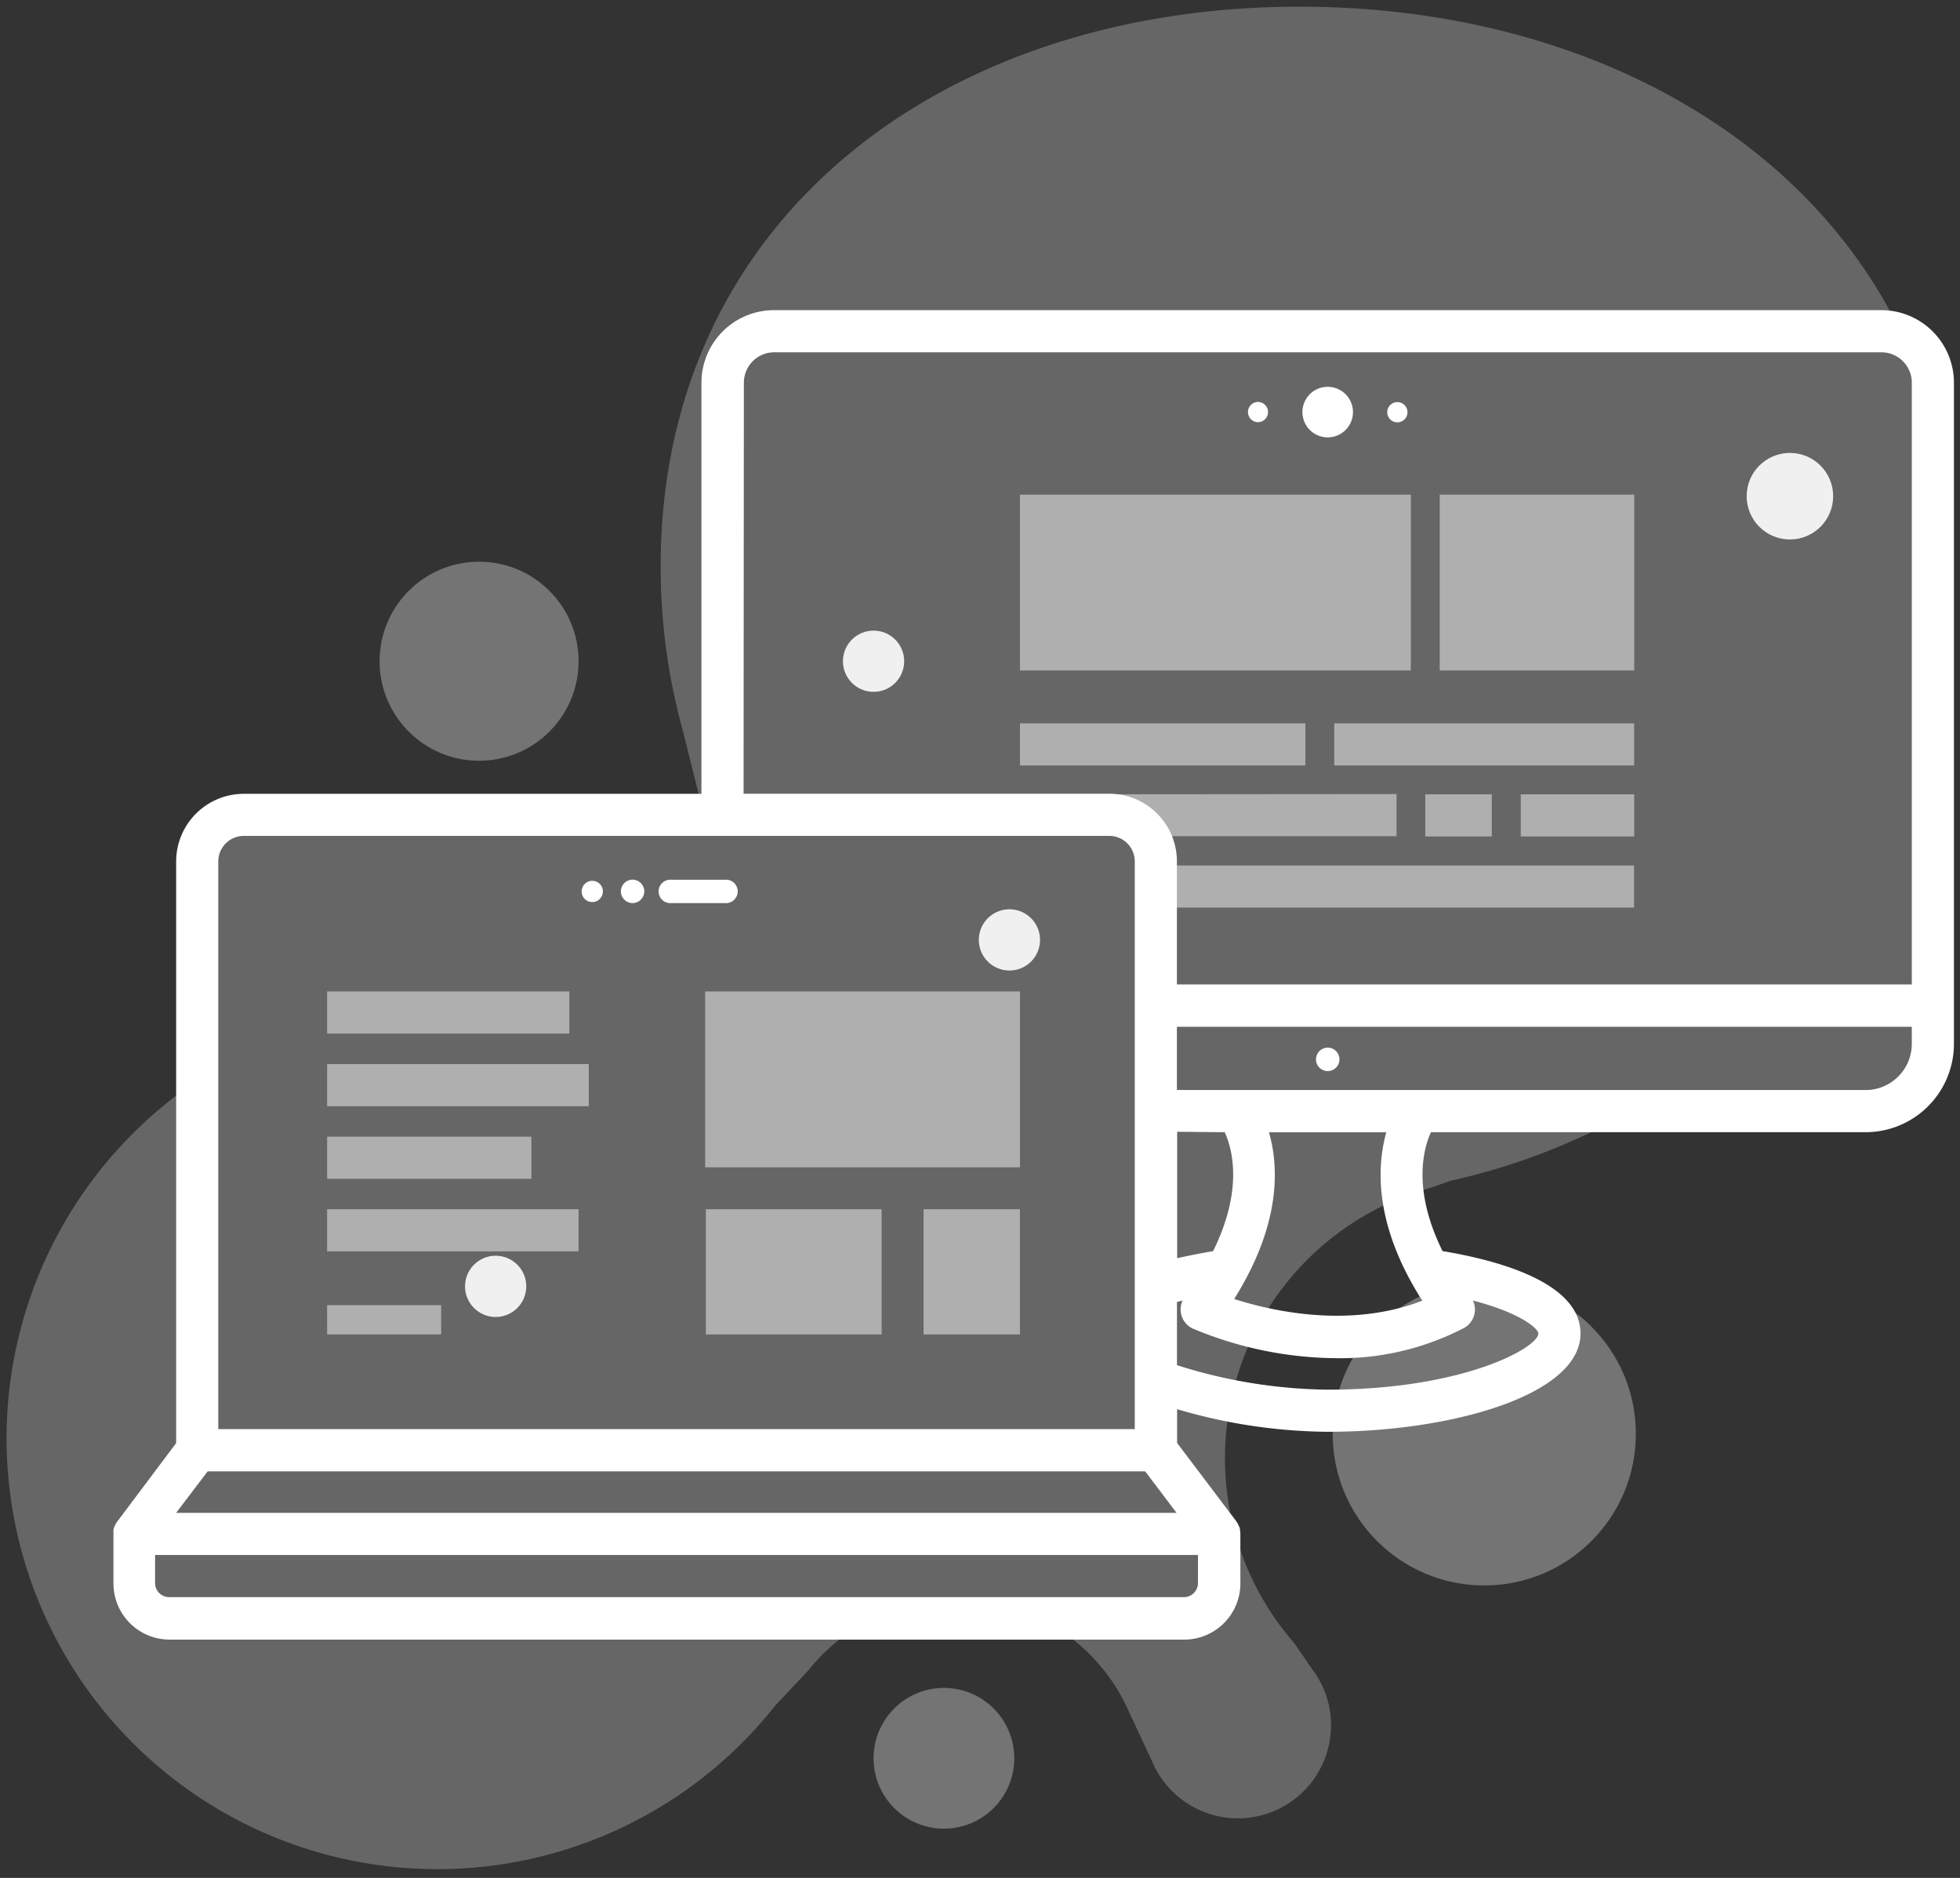 <svg xmlns="http://www.w3.org/2000/svg" width="214" height="205" viewBox="0 0 214 205">
    <rect x="0" y="0" width="214" height="205" fill="#333333" stroke="none"/>
    <g fill="#FFF" fill-rule="nonzero">
        <g transform="translate(.067 .5)">
            <path d="M213.133 61.333c0-37.98-32.345-61.103-71.3-61.103-38.954 0-69.766 23.146-69.766 61.103a66.792 66.792 0 0 0 2.445 18.01l1.94 7.789c.092.314.169.628.238.943v.23l-46.606.13-7.16.054-1.388 3.833-.07 25.139a47.035 47.035 0 1 0 63.105 68.233l3.603-3.833.07-.077a20.6 20.6 0 0 1 34.998 4.685l2.468 5.274a10.166 10.166 0 0 0 19.55-3.894 10.043 10.043 0 0 0-1.978-6.019l-2.054-2.974a30.667 30.667 0 0 1 14.927-49.703l2.215-.767a70.832 70.832 0 0 0 16.468-5.873l28.75-1.725 5.022-1.993 2.3-5.367.767-38.502a67.344 67.344 0 0 0 1.456-13.593z" opacity=".25"/>
            <circle cx="52.241" cy="71.683" r="10.864" opacity=".32"/>
            <circle cx="161.989" cy="156.024" r="16.552" opacity=".32"/>
            <circle cx="102.994" cy="191.444" r="7.682" opacity=".32"/>
        </g>
        <path d="M35.716 108.232h26.45v4.6h-26.45zM111.363 78.961h31.165v4.6h-31.165zM155.615 86.712h7.268v4.6h-7.268zM166.042 86.712h12.39v4.6h-12.39zM145.68 78.961h32.743v4.6H145.68zM35.716 116.159h28.566v4.6H35.716zM35.716 124.087h22.302v4.6H35.716zM35.716 132.006H63.17v4.6H35.716zM76.994 108.232h34.37v19.197h-34.37zM111.363 53.998h42.68v19.197h-42.68zM157.195 53.998h21.237v19.197h-21.237zM77.07 132.006h19.19v13.67H77.07zM100.837 132.006h10.526v13.67h-10.526zM35.716 142.479h12.451v3.197h-12.45zM127.08 94.478c.085.89.146 1.894.154 3.067v1.533h51.182v-4.6H127.08zM116.309 86.712v1.955h6.041s1.986-.997 3.105 2.614h27.025v-4.6l-36.171.03z" opacity=".48"/>
        <circle cx="5.229" cy="5.367" r="4.723" opacity=".9" transform="translate(190.2 48.8)"/>
        <circle cx="4.079" cy="3.45" r="3.343" opacity=".9" transform="translate(91.3 68.733)"/>
        <circle cx="3.58" cy="3.971" r="3.343" opacity=".9" transform="translate(106.633 98.633)"/>
        <circle cx="3.45" cy="3.458" r="3.343" opacity=".9" transform="translate(50.667 136.967)"/>
        <g transform="translate(12.333 33.467)">
            <path d="M193.085.391H72.174a7.927 7.927 0 0 0-7.92 7.92v44.88H14.283A7.39 7.39 0 0 0 6.9 60.567v63.503l-6.432 8.563-.046.062-.062.1a2.99 2.99 0 0 0-.145.268l-.046.092a3.067 3.067 0 0 0-.115.375v.085c-.006.115-.006.23 0 .345v5.428a6.133 6.133 0 0 0 6.133 6.133h110.776a6.133 6.133 0 0 0 6.133-6.133v-5.451a2.637 2.637 0 0 0-.038-.345v-.085a1.633 1.633 0 0 0-.115-.375l-.046-.092a1.771 1.771 0 0 0-.138-.269l-.092-.138-.039-.061-6.44-8.518v-3.687a59.585 59.585 0 0 0 16.445 2.468c13.57 0 27.6-4.017 27.6-10.733 0-5.543-8.947-7.981-15.065-8.993-3.312-6.708-2.093-11.17-1.265-12.98h47.457a9.652 9.652 0 0 0 9.645-9.629V8.31a7.927 7.927 0 0 0-7.92-7.919zm-124.2 7.92a3.32 3.32 0 0 1 3.32-3.32h120.88a3.32 3.32 0 0 1 3.32 3.32v65.688h-80.24V60.567c0-4.075-3.3-7.38-7.375-7.383H68.854l.031-44.873zm52.501 81.818c.828 1.81 2.055 6.272-1.272 12.988-1.38.23-2.691.498-3.918.766v-13.8l5.19.046zM10.342 127.152H112.7l3.427 4.53H6.9l3.442-4.53zM11.5 60.567a2.79 2.79 0 0 1 2.783-2.783h94.507a2.783 2.783 0 0 1 2.775 2.783v61.977H11.5V60.567zm105.463 80.316H6.133a1.533 1.533 0 0 1-1.533-1.534v-3.066h113.865v3.066c0 .835-.667 1.517-1.502 1.534zm38.67-28.781c0 1.533-8.157 6.133-23 6.133a55.967 55.967 0 0 1-16.46-2.675v-6.9l.613-.154a2.3 2.3 0 0 0 1.127 3.067 41.239 41.239 0 0 0 15.694 3.228 29.279 29.279 0 0 0 13.884-3.29 2.3 2.3 0 0 0 .997-3.005c5.313 1.38 7.145 3.105 7.145 3.596zm-12.673-3.58c-7.904 3.066-16.383 1.15-20.539-.184.46-.729.867-1.442 1.242-2.14 3.872-7.183 3.527-12.703 2.553-16.061h12.811c-1.027 3.703-1.387 10.059 3.933 18.385zm48.4-23h-75.195v-6.9h80.24V80.5a5.052 5.052 0 0 1-5.045 5.03v-.008z"/>
            <path d="M132.633 80.899a1.28 1.28 0 1 0 0 2.56 1.28 1.28 0 0 0 0-2.56zM132.794 14.275a2.76 2.76 0 1 0-2.92-2.591 2.768 2.768 0 0 0 2.92 2.591zM125.074 12.62a1.104 1.104 0 1 0-.127-2.205 1.104 1.104 0 0 0 .127 2.204zM140.3 12.635a1.104 1.104 0 1 0-.128-2.205 1.104 1.104 0 0 0 .128 2.205z"/>
            <circle cx="56.733" cy="63.84" r="1.28"/>
            <path d="M52.333 62.69a1.158 1.158 0 1 0 1.157 1.15 1.15 1.15 0 0 0-1.157-1.15zM66.838 62.568H60.95a1.28 1.28 0 1 0 0 2.553h5.888a1.28 1.28 0 1 0 0-2.553z"/>
        </g>
    </g>
</svg>
